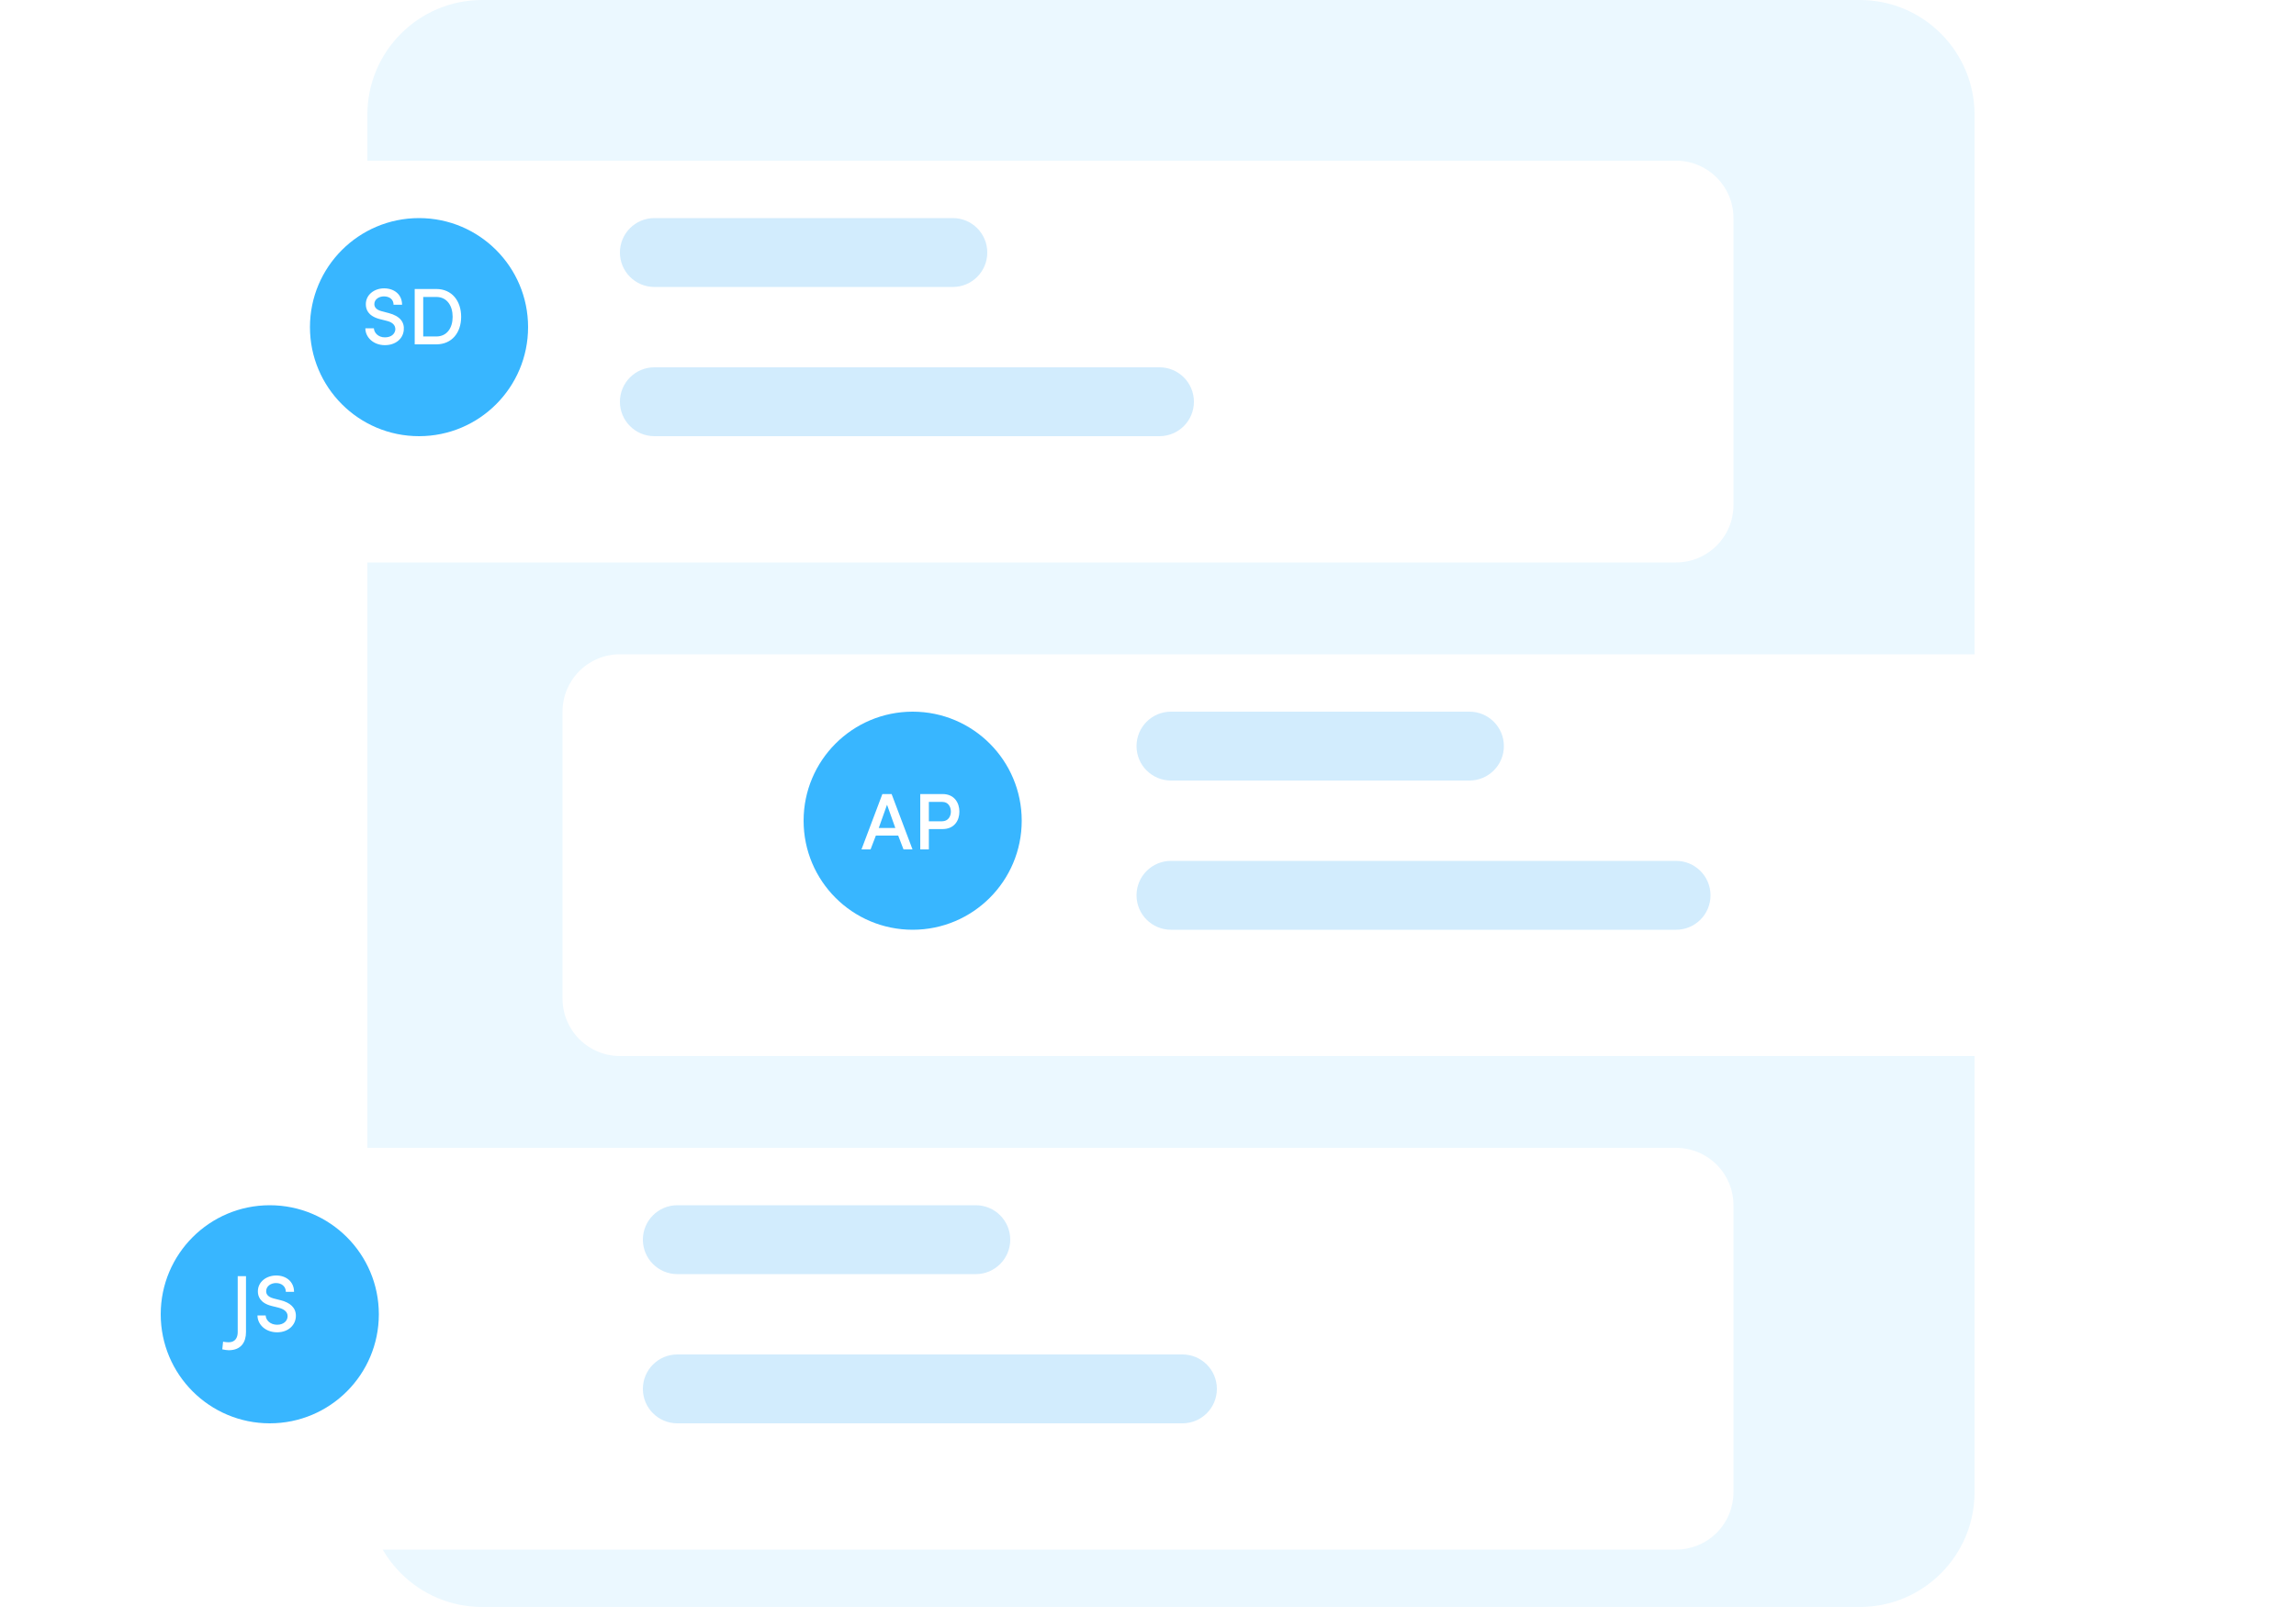 <svg width="200" height="141" viewBox="0 0 200 141" fill="none" xmlns="http://www.w3.org/2000/svg">
<path d="M162 0H42C36.477 0 32 4.477 32 10V130C32 135.523 36.477 140 42 140H162C167.523 140 172 135.523 172 130V10C172 4.477 167.523 0 162 0Z" fill="#EBF8FF"/>
<g filter="url(#filter0_d_4969_251766)">
<path d="M54 54H189C190.326 54 191.598 54.527 192.536 55.465C193.473 56.402 194 57.674 194 59V84C194 85.326 193.473 86.598 192.536 87.535C191.598 88.473 190.326 89 189 89H54C52.674 89 51.402 88.473 50.465 87.535C49.527 86.598 49 85.326 49 84V59C49 57.674 49.527 56.402 50.465 55.465C51.402 54.527 52.674 54 54 54V54Z" fill="white"/>
</g>
<path d="M128 62H102C100.343 62 99 63.343 99 65C99 66.657 100.343 68 102 68H128C129.657 68 131 66.657 131 65C131 63.343 129.657 62 128 62Z" fill="#D2ECFD"/>
<path d="M146 75H102C100.343 75 99 76.343 99 78C99 79.657 100.343 81 102 81H146C147.657 81 149 79.657 149 78C149 76.343 147.657 75 146 75Z" fill="#D2ECFD"/>
<path d="M79.5 81C84.747 81 89 76.747 89 71.5C89 66.253 84.747 62 79.5 62C74.253 62 70 66.253 70 71.5C70 76.747 74.253 81 79.5 81Z" fill="#38B6FF"/>
<path d="M78.703 74H79.487L77.667 69.177H76.862L75.042 74H75.833L76.295 72.796H78.241L78.703 74ZM77.268 70.108L77.989 72.131H76.547L77.268 70.108ZM82.087 69.863C82.612 69.863 82.829 70.304 82.829 70.71C82.829 71.123 82.591 71.55 82.059 71.55H80.911V69.863H82.087ZM80.162 74H80.911V72.229H82.101C83.137 72.229 83.571 71.473 83.571 70.71C83.571 69.947 83.137 69.177 82.101 69.177H80.162V74Z" fill="white"/>
<g filter="url(#filter1_d_4969_251766)">
<path d="M11 97H146C147.326 97 148.598 97.527 149.536 98.465C150.473 99.402 151 100.674 151 102V127C151 128.326 150.473 129.598 149.536 130.536C148.598 131.473 147.326 132 146 132H11C9.674 132 8.402 131.473 7.464 130.536C6.527 129.598 6 128.326 6 127V102C6 100.674 6.527 99.402 7.464 98.465C8.402 97.527 9.674 97 11 97V97Z" fill="white"/>
</g>
<path d="M85 105H59C57.343 105 56 106.343 56 108C56 109.657 57.343 111 59 111H85C86.657 111 88 109.657 88 108C88 106.343 86.657 105 85 105Z" fill="#D2ECFD"/>
<path d="M103 118H59C57.343 118 56 119.343 56 121C56 122.657 57.343 124 59 124H103C104.657 124 106 122.657 106 121C106 119.343 104.657 118 103 118Z" fill="#D2ECFD"/>
<path d="M23.5 124C28.747 124 33 119.747 33 114.5C33 109.253 28.747 105 23.5 105C18.253 105 14 109.253 14 114.5C14 119.747 18.253 124 23.5 124Z" fill="#38B6FF"/>
<path d="M19.923 117.631C21.015 117.631 21.428 116.91 21.428 116.056V111.177H20.707V116.056C20.707 116.532 20.49 116.938 19.923 116.938C19.867 116.938 19.552 116.924 19.433 116.882L19.363 117.554C19.545 117.596 19.79 117.631 19.923 117.631ZM24.143 116.07C25.116 116.07 25.774 115.433 25.774 114.628C25.774 113.921 25.263 113.48 24.451 113.277L23.842 113.123C23.233 112.969 23.184 112.647 23.184 112.493C23.184 112.052 23.59 111.779 24.045 111.779C24.542 111.779 24.899 112.087 24.899 112.542H25.613C25.613 111.667 24.934 111.121 24.066 111.121C23.212 111.121 22.463 111.66 22.463 112.507C22.463 112.906 22.631 113.515 23.66 113.774L24.276 113.928C24.668 114.033 25.053 114.236 25.053 114.663C25.053 115.062 24.717 115.412 24.143 115.412C23.541 115.412 23.156 115.013 23.142 114.6H22.428C22.428 115.377 23.114 116.07 24.143 116.07Z" fill="white"/>
<g filter="url(#filter2_d_4969_251766)">
<path d="M146 11H11C8.239 11 6 13.239 6 16V41C6 43.761 8.239 46 11 46H146C148.761 46 151 43.761 151 41V16C151 13.239 148.761 11 146 11Z" fill="white"/>
</g>
<path d="M83 19H57C55.343 19 54 20.343 54 22C54 23.657 55.343 25 57 25H83C84.657 25 86 23.657 86 22C86 20.343 84.657 19 83 19Z" fill="#D2ECFD"/>
<path d="M101 32H57C55.343 32 54 33.343 54 35C54 36.657 55.343 38 57 38H101C102.657 38 104 36.657 104 35C104 33.343 102.657 32 101 32Z" fill="#D2ECFD"/>
<path d="M36.5 38C41.747 38 46 33.747 46 28.5C46 23.253 41.747 19 36.5 19C31.253 19 27 23.253 27 28.5C27 33.747 31.253 38 36.5 38Z" fill="#38B6FF"/>
<path d="M31.825 28.6C31.825 29.384 32.525 30.07 33.526 30.07C34.443 30.07 35.094 29.531 35.171 28.775C35.248 28.075 34.849 27.536 33.869 27.277L33.253 27.116C32.679 26.969 32.609 26.675 32.609 26.486C32.609 26.094 32.994 25.821 33.442 25.821C33.946 25.821 34.282 26.101 34.282 26.549H35.024C35.024 25.667 34.352 25.121 33.456 25.121C32.609 25.121 31.867 25.674 31.867 26.5C31.867 26.927 32.028 27.515 33.064 27.795L33.673 27.949C34.121 28.054 34.464 28.285 34.436 28.733C34.387 29.09 34.093 29.391 33.526 29.391C32.945 29.391 32.588 28.992 32.567 28.6H31.825ZM36.866 25.87H38C38.945 25.87 39.428 26.647 39.428 27.599C39.428 28.558 38.945 29.314 38 29.314H36.866V25.87ZM38 30C39.372 30 40.17 28.971 40.17 27.599C40.17 26.227 39.372 25.177 38 25.177H36.124V30H38Z" fill="white"/>
<defs>
<filter id="filter0_d_4969_251766" x="43" y="51" width="157" height="47" filterUnits="userSpaceOnUse" color-interpolation-filters="sRGB">
<feFlood flood-opacity="0" result="BackgroundImageFix"/>
<feColorMatrix in="SourceAlpha" type="matrix" values="0 0 0 0 0 0 0 0 0 0 0 0 0 0 0 0 0 0 127 0" result="hardAlpha"/>
<feOffset dy="3"/>
<feGaussianBlur stdDeviation="3"/>
<feColorMatrix type="matrix" values="0 0 0 0 0 0 0 0 0 0 0 0 0 0 0 0 0 0 0.161 0"/>
<feBlend mode="normal" in2="BackgroundImageFix" result="effect1_dropShadow_4969_251766"/>
<feBlend mode="normal" in="SourceGraphic" in2="effect1_dropShadow_4969_251766" result="shape"/>
</filter>
<filter id="filter1_d_4969_251766" x="0" y="94" width="157" height="47" filterUnits="userSpaceOnUse" color-interpolation-filters="sRGB">
<feFlood flood-opacity="0" result="BackgroundImageFix"/>
<feColorMatrix in="SourceAlpha" type="matrix" values="0 0 0 0 0 0 0 0 0 0 0 0 0 0 0 0 0 0 127 0" result="hardAlpha"/>
<feOffset dy="3"/>
<feGaussianBlur stdDeviation="3"/>
<feColorMatrix type="matrix" values="0 0 0 0 0 0 0 0 0 0 0 0 0 0 0 0 0 0 0.161 0"/>
<feBlend mode="normal" in2="BackgroundImageFix" result="effect1_dropShadow_4969_251766"/>
<feBlend mode="normal" in="SourceGraphic" in2="effect1_dropShadow_4969_251766" result="shape"/>
</filter>
<filter id="filter2_d_4969_251766" x="0" y="8" width="157" height="47" filterUnits="userSpaceOnUse" color-interpolation-filters="sRGB">
<feFlood flood-opacity="0" result="BackgroundImageFix"/>
<feColorMatrix in="SourceAlpha" type="matrix" values="0 0 0 0 0 0 0 0 0 0 0 0 0 0 0 0 0 0 127 0" result="hardAlpha"/>
<feOffset dy="3"/>
<feGaussianBlur stdDeviation="3"/>
<feColorMatrix type="matrix" values="0 0 0 0 0 0 0 0 0 0 0 0 0 0 0 0 0 0 0.161 0"/>
<feBlend mode="normal" in2="BackgroundImageFix" result="effect1_dropShadow_4969_251766"/>
<feBlend mode="normal" in="SourceGraphic" in2="effect1_dropShadow_4969_251766" result="shape"/>
</filter>
</defs>
</svg>
